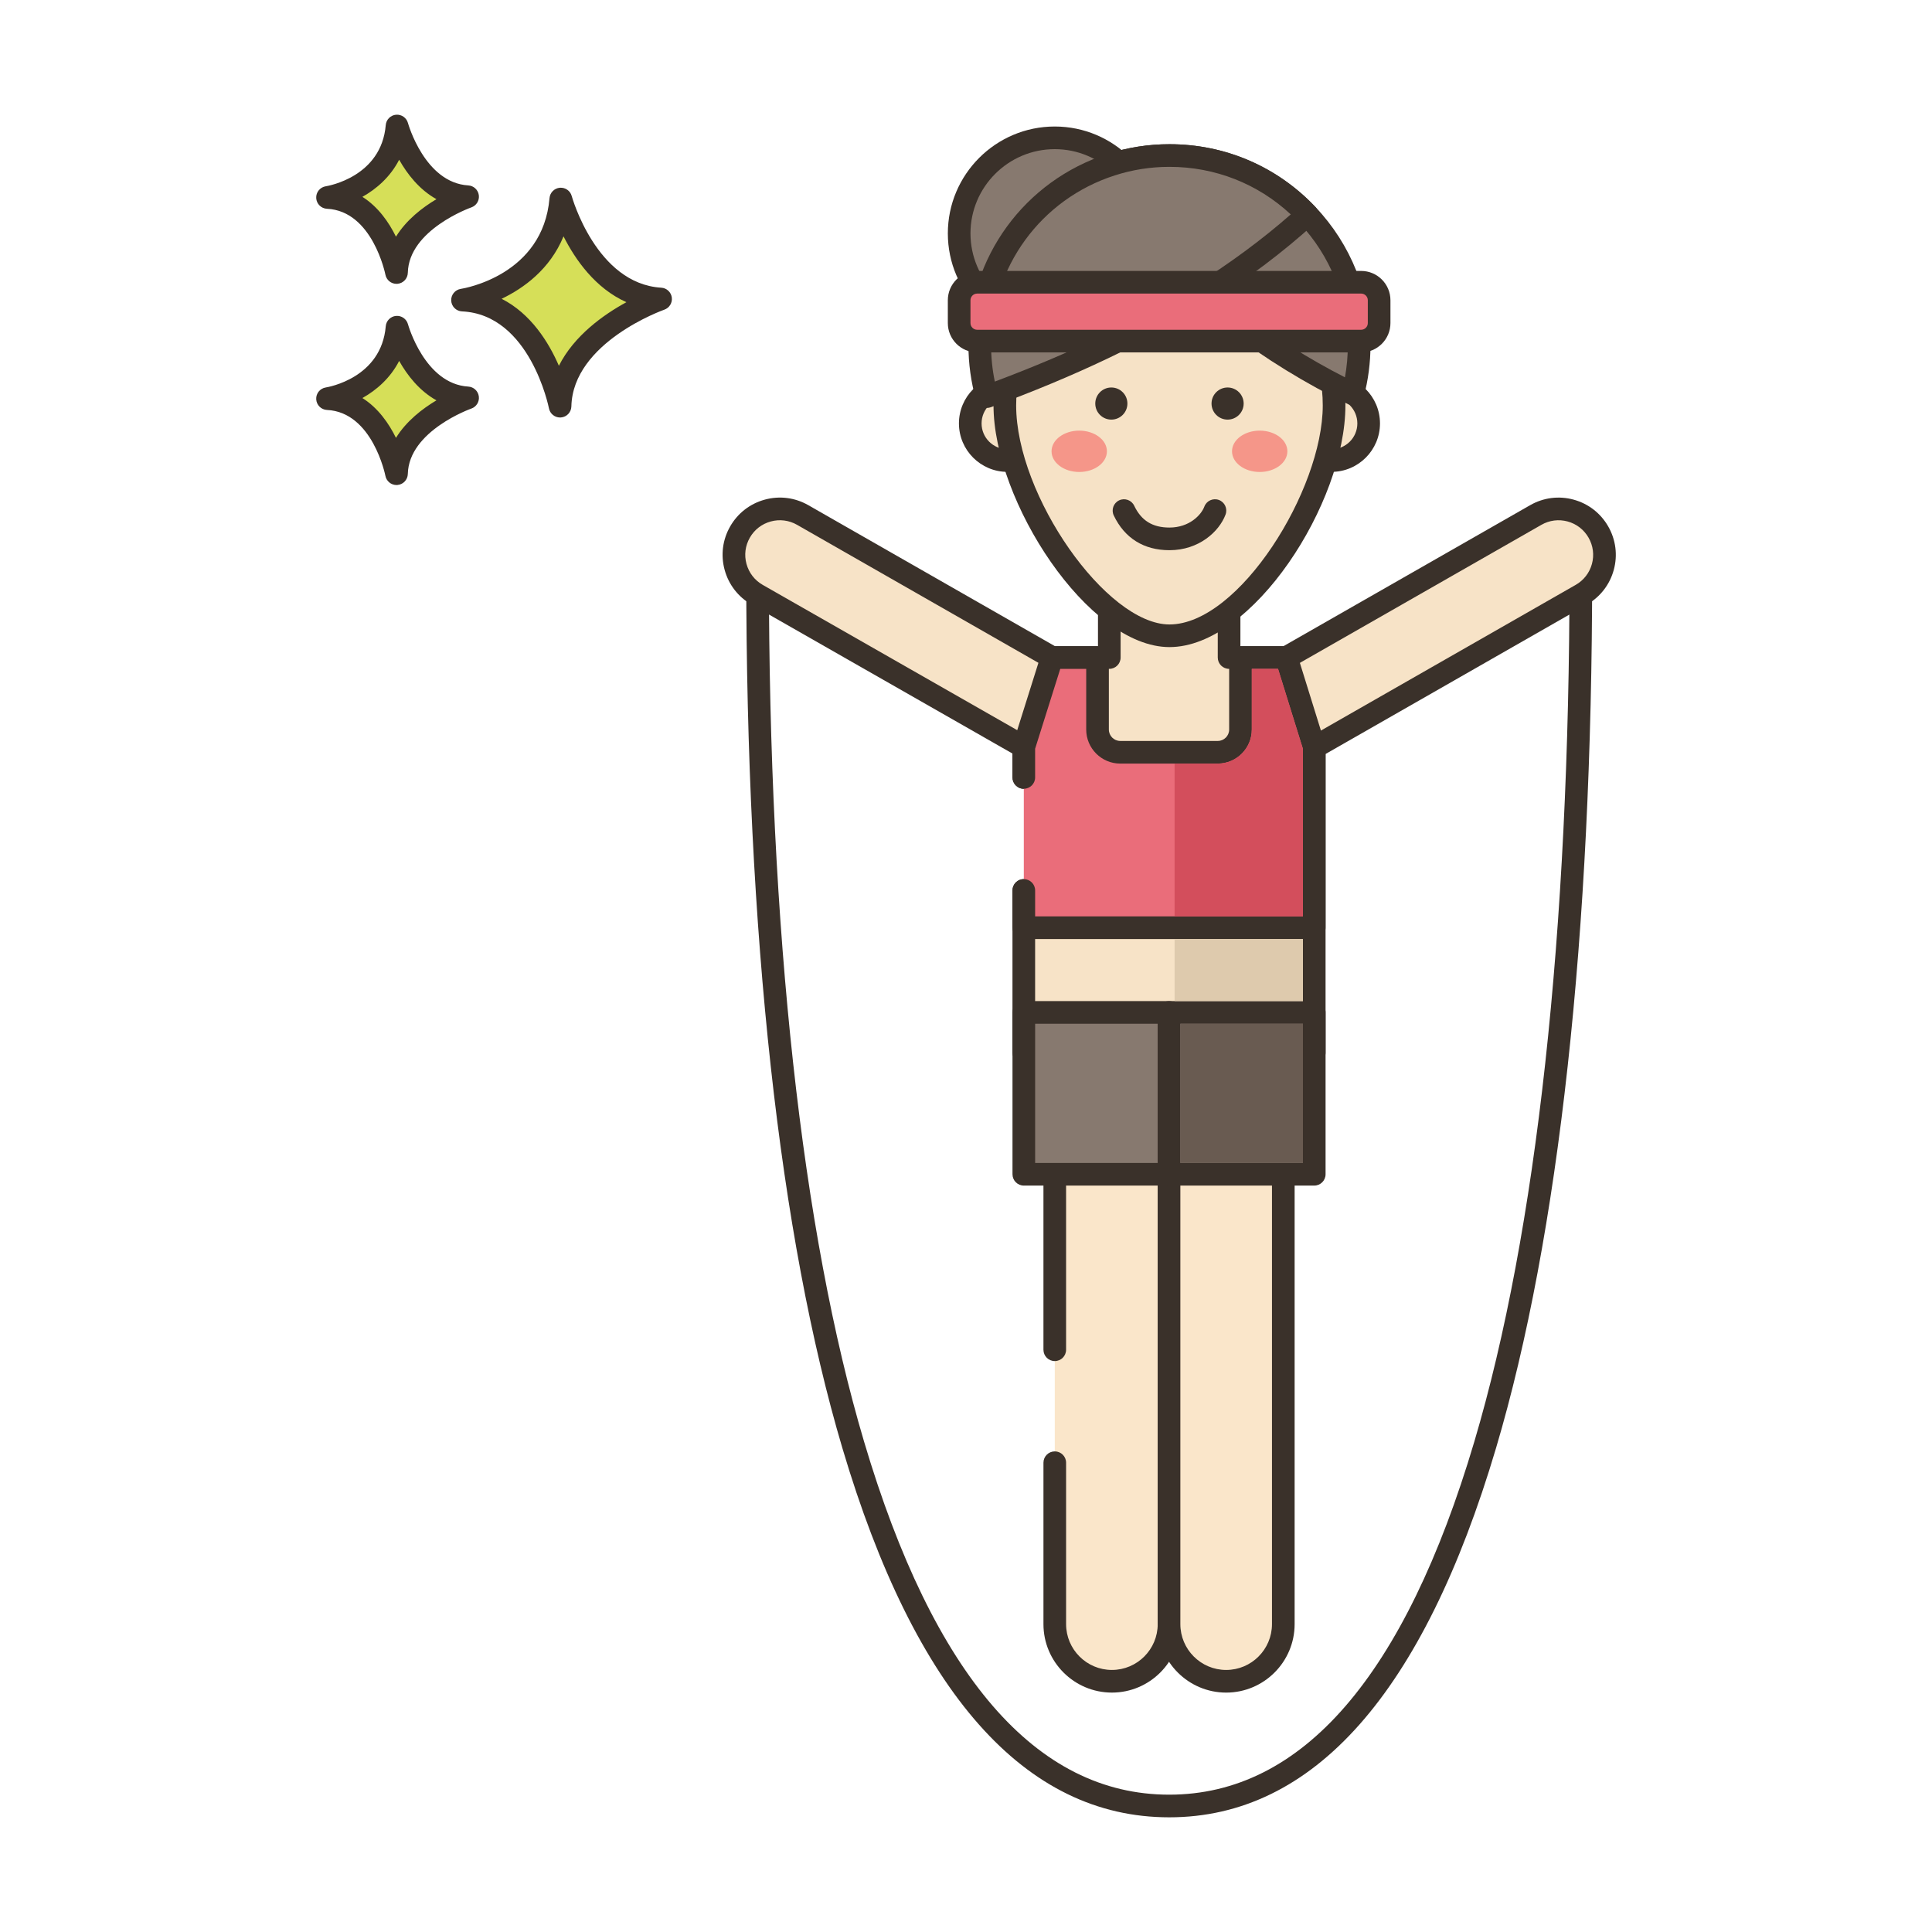 <svg xmlns="http://www.w3.org/2000/svg"  viewBox="0 0 256 256" width="50px" height="50px" fill-rule="evenodd" clip-rule="evenodd"><path fill="#3A312A" d="M154.925,240.804c-19.105,0-33.676-16.462-43.307-48.93c-8.332-28.092-12.736-68.19-12.736-115.961 c0-0.828,0.672-1.5,1.5-1.5c0.828,0,1.5,0.672,1.5,1.5c0,47.485,4.361,87.289,12.612,115.108 c9.208,31.042,22.811,46.782,40.431,46.782s31.224-15.74,40.431-46.782c8.252-27.819,12.613-67.623,12.613-115.108 c0-0.828,0.672-1.5,1.5-1.5c0.828,0,1.5,0.672,1.5,1.5c0,47.771-4.404,87.869-12.736,115.961 C188.602,224.342,174.031,240.804,154.925,240.804z"/><path fill="#FAE6CA" d="M139.763,193.817v21.391c0,4.181,3.389,7.57,7.57,7.57c4.181,0,7.57-3.389,7.57-7.57v-65.566h-15.14v29.208 V193.817z"/><path fill="#3A312A" d="M147.333,224.277c-5.001,0-9.07-4.069-9.07-9.07v-21.39c0-0.828,0.672-1.5,1.5-1.5 c0.828,0,1.5,0.672,1.5,1.5v21.39c0,3.348,2.723,6.07,6.07,6.07c3.348,0,6.07-2.723,6.07-6.07v-64.066h-12.141v27.709 c0,0.828-0.672,1.5-1.5,1.5c-0.828,0-1.5-0.672-1.5-1.5v-29.209c0-0.828,0.672-1.5,1.5-1.5h15.141c0.828,0,1.5,0.672,1.5,1.5 v65.566C156.403,220.208,152.334,224.277,147.333,224.277z"/><path fill="#FAE6CA" d="M170.044,149.641v65.567c0,4.181-3.389,7.57-7.57,7.57h0c-4.181,0-7.57-3.389-7.57-7.57v-65.566H170.044z"/><path fill="#3A312A" d="M162.474,224.278c-5.001,0-9.07-4.069-9.07-9.07v-65.567c0-0.828,0.672-1.5,1.5-1.5h15.141 c0.828,0,1.5,0.672,1.5,1.5v65.567C171.544,220.209,167.475,224.278,162.474,224.278z M156.403,151.141v64.067 c0,3.348,2.723,6.07,6.07,6.07c3.348,0,6.07-2.723,6.07-6.07v-64.067H156.403z"/><path fill="#F7E3C7" d="M211.797,70.503c-1.669-2.921-5.387-3.932-8.298-2.263l-33.044,18.887h-7.594V74.429h-15.873v12.698h-7.593 L106.359,68.24c-2.921-1.669-6.638-0.658-8.307,2.263c-1.669,2.911-0.649,6.629,2.262,8.298l35.344,20.175v4.037 c0.06-0.001,0.115-0.009,0.176-0.009c9.662,0,9.646,14.991,0,14.991c-0.061,0-0.116-0.007-0.176-0.009v21.497h38.487V99.041 l0.009-0.009l10.111-5.782l12.462-7.126l12.808-7.323C212.455,77.132,213.466,73.414,211.797,70.503z"/><path fill="#3A312A" d="M174.145,140.984h-38.487c-0.828,0-1.5-0.672-1.5-1.5v-21.498c0-0.406,0.165-0.795,0.457-1.077 c0.29-0.282,0.662-0.438,1.092-0.422c0.018,0,0.136,0.013,0.131,0.007c3.963,0,5.737-3.013,5.737-5.999 c0-2.981-1.775-5.99-5.741-5.99c-0.018,0.001-0.109,0.008-0.127,0.008c-0.429,0.033-0.802-0.14-1.092-0.422 c-0.292-0.282-0.457-0.671-0.457-1.077v-3.166L99.571,80.104c-1.759-1.008-3.02-2.638-3.553-4.591 c-0.535-1.956-0.275-4,0.731-5.756c1.005-1.759,2.637-3.021,4.592-3.554c1.956-0.534,4-0.272,5.762,0.734l32.69,18.689h5.694 V74.429c0-0.828,0.672-1.5,1.5-1.5h15.873c0.828,0,1.5,0.672,1.5,1.5v11.198h5.695l32.699-18.689 c1.754-1.005,3.798-1.267,5.75-0.735c1.956,0.532,3.588,1.795,4.595,3.557c1.005,1.755,1.267,3.797,0.735,5.75 c-0.532,1.956-1.795,3.588-3.557,4.595l-34.634,19.803v39.578C175.645,140.313,174.973,140.984,174.145,140.984z M137.157,137.984 h35.487V99.041c0-0.37,0.137-0.728,0.385-1.004c0.107-0.118,0.241-0.229,0.38-0.308l35.381-20.23 c1.065-0.609,1.828-1.596,2.15-2.777c0.32-1.18,0.162-2.413-0.445-3.473c0-0.001,0-0.001-0.001-0.002 c-0.608-1.064-1.595-1.828-2.776-2.15c-1.181-0.32-2.413-0.163-3.473,0.445L171.198,88.43c-0.227,0.129-0.483,0.197-0.744,0.197 h-7.594c-0.828,0-1.5-0.672-1.5-1.5V75.929h-12.873v11.198c0,0.828-0.672,1.5-1.5,1.5h-7.593c-0.261,0-0.518-0.068-0.744-0.198 l-33.035-18.887c-1.065-0.607-2.303-0.768-3.485-0.444c-1.182,0.322-2.168,1.085-2.775,2.149c-0.608,1.061-0.765,2.294-0.442,3.476 c0.323,1.182,1.086,2.168,2.148,2.776l35.341,20.175c0.467,0.267,0.756,0.765,0.756,1.303v2.612 c4.875,0.639,7.417,4.796,7.417,8.906c0,4.115-2.542,8.276-7.417,8.915V137.984z"/><path fill="#EA6D7A" d="M135.66,117.987v4.941h38.48v-23.89l0.01-0.01l-3.7-11.9h-6.08v9.539c0,1.663-1.348,3.011-3.011,3.011 h-12.917c-1.663,0-3.012-1.348-3.012-3.011v-9.499l-0.04-0.04h-6l-3.73,11.85v4.034V117.987z"/><path fill="#3A312A" d="M174.14,124.429H135.66c-0.828,0-1.5-0.672-1.5-1.5v-4.941c0-0.828,0.672-1.5,1.5-1.5 c0.828,0,1.5,0.672,1.5,1.5v3.441h35.479V99.222l-3.294-10.593h-3.476v8.039c0,2.487-2.024,4.511-4.512,4.511h-12.917 c-2.487,0-4.512-2.023-4.512-4.511v-8.039h-3.439l-3.33,10.58v3.804c0,0.828-0.672,1.5-1.5,1.5c-0.828,0-1.5-0.672-1.5-1.5v-4.034 c0-0.152,0.023-0.305,0.069-0.45l3.729-11.85c0.196-0.625,0.775-1.05,1.431-1.05h6c0.397,0,0.779,0.158,1.061,0.439 c0.281,0.281,0.48,0.703,0.48,1.101v9.499c0,0.833,0.678,1.511,1.512,1.511h12.917c0.834,0,1.512-0.678,1.512-1.511v-9.539 c0-0.828,0.672-1.5,1.5-1.5h6.08c0.657,0,1.237,0.428,1.433,1.055l3.7,11.899c0.064,0.205,0.081,0.418,0.057,0.625v23.721 C175.64,123.757,174.968,124.429,174.14,124.429z"/><rect width="19.242" height="21.445" x="135.661" y="134.151" fill="#87796F"/><path fill="#3A312A" d="M154.903,157.096h-19.242c-0.828,0-1.5-0.672-1.5-1.5V134.15c0-0.828,0.672-1.5,1.5-1.5h19.242 c0.828,0,1.5,0.672,1.5,1.5v21.445C156.403,156.424,155.731,157.096,154.903,157.096z M137.161,154.096h16.242V135.65h-16.242 V154.096z"/><rect width="19.242" height="21.445" x="154.903" y="134.151" fill="#87796F"/><path fill="#3A312A" d="M174.145,157.096h-19.242c-0.828,0-1.5-0.672-1.5-1.5V134.15c0-0.828,0.672-1.5,1.5-1.5h19.242 c0.828,0,1.5,0.672,1.5,1.5v21.445C175.645,156.424,174.974,157.096,174.145,157.096z M156.403,154.096h16.242V135.65h-16.242 V154.096z"/><path fill="#D6DF58" d="M74.31,26.373c0,0,3.408,12.659,13.222,13.246c0,0-13.1,4.525-13.321,14.202 c0,0-2.579-13.572-12.925-14.059C61.285,39.763,73.336,37.937,74.31,26.373z"/><path fill="#3A312A" d="M74.21,55.321c-0.713,0-1.335-0.506-1.473-1.217c-0.023-0.125-2.494-12.419-11.522-12.844 c-0.771-0.036-1.388-0.65-1.428-1.421c-0.04-0.77,0.511-1.444,1.273-1.561c0.442-0.068,10.895-1.817,11.754-12.032 c0.062-0.726,0.635-1.301,1.359-1.367c0.737-0.061,1.394,0.399,1.584,1.101c0.031,0.116,3.259,11.626,11.863,12.141 c0.714,0.042,1.297,0.583,1.396,1.292c0.098,0.708-0.318,1.388-0.994,1.622c-0.121,0.042-12.118,4.311-12.312,12.82 c-0.018,0.767-0.61,1.396-1.375,1.46C74.294,55.319,74.252,55.321,74.21,55.321z M66.469,39.592 c3.878,1.969,6.229,5.746,7.587,8.876c2.026-4.021,5.941-6.787,8.948-8.427c-4.134-1.843-6.783-5.651-8.334-8.723 C72.877,35.679,69.399,38.187,66.469,39.592z"/><path fill="#D6DF58" d="M52.611,43.354c0,0,2.411,8.954,9.352,9.369c0,0-9.266,3.201-9.422,10.045c0,0-1.824-9.6-9.142-9.944 C43.399,52.824,51.922,51.533,52.611,43.354z"/><path fill="#3A312A" d="M52.54,64.269c-0.714,0-1.337-0.507-1.473-1.22c-0.016-0.082-1.704-8.442-7.739-8.727 c-0.771-0.036-1.388-0.65-1.428-1.421c-0.04-0.77,0.511-1.444,1.273-1.561c0.296-0.047,7.363-1.242,7.942-8.113 c0.062-0.726,0.636-1.303,1.361-1.368c0.719-0.064,1.392,0.399,1.582,1.101l0,0c0.021,0.079,2.226,7.92,7.993,8.265 c0.714,0.042,1.299,0.584,1.396,1.293c0.097,0.709-0.32,1.388-0.996,1.622c-0.081,0.028-8.282,2.953-8.412,8.662 c-0.018,0.768-0.611,1.398-1.376,1.461C52.623,64.267,52.581,64.269,52.54,64.269z M48.02,52.741 c2.107,1.332,3.523,3.395,4.447,5.279c1.376-2.232,3.516-3.872,5.365-4.973c-2.287-1.269-3.885-3.35-4.941-5.224 C51.718,50.111,49.876,51.7,48.02,52.741z"/><path fill="#D6DF58" d="M52.611,16.696c0,0,2.411,8.954,9.352,9.369c0,0-9.266,3.201-9.422,10.045c0,0-1.824-9.6-9.142-9.944 C43.399,26.167,51.922,24.875,52.611,16.696z"/><path fill="#3A312A" d="M52.54,37.611c-0.714,0-1.337-0.507-1.473-1.22c-0.016-0.082-1.704-8.442-7.739-8.727 c-0.771-0.036-1.388-0.65-1.428-1.421c-0.04-0.77,0.511-1.444,1.273-1.561c0.296-0.047,7.363-1.243,7.942-8.113 c0.062-0.726,0.636-1.303,1.361-1.368c0.719-0.063,1.392,0.399,1.582,1.102l0,0c0.021,0.079,2.226,7.92,7.993,8.265 c0.714,0.042,1.299,0.584,1.396,1.293c0.097,0.709-0.32,1.388-0.996,1.622c-0.081,0.028-8.282,2.953-8.412,8.662 c-0.018,0.768-0.611,1.397-1.376,1.461C52.623,37.609,52.581,37.611,52.54,37.611z M48.02,26.083 c2.107,1.333,3.523,3.395,4.447,5.28c1.376-2.232,3.516-3.872,5.365-4.973c-2.287-1.268-3.885-3.35-4.941-5.224 C51.718,23.453,49.876,25.042,48.02,26.083z"/><circle cx="139.76" cy="30.928" r="12.666" fill="#87796F"/><path fill="#3A312A" d="M139.761,45.095c-7.811,0-14.167-6.354-14.167-14.166s6.355-14.166,14.167-14.166 c7.812,0,14.166,6.355,14.166,14.166S147.572,45.095,139.761,45.095z M139.761,19.763c-6.157,0-11.167,5.009-11.167,11.166 s5.01,11.166,11.167,11.166c6.157,0,11.166-5.009,11.166-11.166S145.918,19.763,139.761,19.763z"/><ellipse cx="133.485" cy="56.107" fill="#F6E2C6" fill-rule="evenodd" clip-rule="evenodd" rx="4.921" ry="4.918"/><path fill="#3A312A" d="M133.485,62.525c-3.54,0-6.421-2.88-6.421-6.419c0-3.539,2.881-6.418,6.421-6.418 c3.54,0,6.421,2.879,6.421,6.418C139.906,59.646,137.025,62.525,133.485,62.525z M133.485,52.688c-1.887,0-3.421,1.533-3.421,3.418 c0,1.885,1.534,3.419,3.421,3.419c1.887,0,3.421-1.534,3.421-3.419C136.906,54.222,135.372,52.688,133.485,52.688z"/><path fill="#F6E2C6" fill-rule="evenodd" d="M181.355,56.107c0,2.716-2.203,4.918-4.921,4.918 c-2.718,0-4.921-2.202-4.921-4.918s2.203-4.918,4.921-4.918C179.152,51.189,181.355,53.391,181.355,56.107z" clip-rule="evenodd"/><path fill="#3A312A" d="M176.435,62.525c-3.54,0-6.421-2.88-6.421-6.419c0-3.539,2.881-6.418,6.421-6.418 c3.54,0,6.421,2.879,6.421,6.418C182.855,59.646,179.975,62.525,176.435,62.525z M176.435,52.688c-1.887,0-3.421,1.533-3.421,3.418 c0,1.885,1.534,3.419,3.421,3.419s3.421-1.534,3.421-3.419C179.855,54.222,178.321,52.688,176.435,52.688z"/><path fill="#F6E2C6" d="M176.774,53.72c0,12.041-11.603,30.524-21.814,30.524c-9.747,0-21.814-18.482-21.814-30.524 s9.767-21.803,21.814-21.803C167.008,31.917,176.774,41.678,176.774,53.72z"/><path fill="#3A312A" d="M154.96,85.743c-10.809,0-23.314-19.379-23.314-32.024c0-12.85,10.458-23.303,23.314-23.303 c12.855,0,23.313,10.453,23.313,23.303C178.273,66.655,165.993,85.743,154.96,85.743z M154.96,33.417 c-11.201,0-20.314,9.107-20.314,20.303c0,11.935,11.96,29.024,20.314,29.024c9.222,0,20.313-17.826,20.313-29.024 C175.273,42.524,166.161,33.417,154.96,33.417z"/><path fill="#3A312A" d="M149.387,53.473c0,1.175-0.953,2.128-2.129,2.128c-1.176,0-2.129-0.953-2.129-2.128 s0.953-2.128,2.129-2.128C148.434,51.345,149.387,52.298,149.387,53.473z"/><path fill="#3A312A" d="M164.791,53.473c0,1.175-0.953,2.128-2.129,2.128c-1.176,0-2.129-0.953-2.129-2.128 s0.953-2.128,2.129-2.128C163.837,51.345,164.791,52.298,164.791,53.473z"/><path fill="#F59689" d="M146.671,59.8c0,1.514-1.642,2.74-3.668,2.74c-2.026,0-3.668-1.227-3.668-2.74 c0-1.514,1.642-2.74,3.668-2.74C145.029,57.06,146.671,58.286,146.671,59.8z"/><ellipse cx="166.917" cy="59.8" fill="#F59689" rx="3.668" ry="2.74"/><path fill="#3A312A" d="M154.96,72.904c-3.395,0-5.947-1.593-7.382-4.605c-0.355-0.748-0.038-1.642,0.71-1.999 c0.748-0.354,1.643-0.038,1.999,0.71c0.94,1.975,2.425,2.894,4.673,2.894c2.629,0,4.205-1.66,4.622-2.775 c0.29-0.777,1.155-1.169,1.931-0.88c0.776,0.291,1.17,1.155,0.88,1.931C161.54,70.455,158.852,72.904,154.96,72.904z"/><path fill="#87796F" d="M180.096,45.729c0,2.234-0.291,4.399-0.84,6.46c-5.587-2.692-10.902-5.997-15.826-9.734 c-1.445-1.094-2.866-2.234-4.225-3.441c-1.667-1.462-3.243-3.037-4.665-4.744c-3.093-3.723-5.365-8-7.286-12.454 c2.426-0.785,5.015-1.208,7.704-1.208c7.191,0,13.677,3.019,18.261,7.859C177.484,32.966,180.096,39.041,180.096,45.729z"/><path fill="#3A312A" d="M179.255,53.689c-0.223,0-0.445-0.05-0.651-0.148c-5.539-2.67-10.949-5.997-16.08-9.891 c-1.639-1.241-3.051-2.392-4.315-3.516c-1.807-1.585-3.432-3.237-4.82-4.905c-2.811-3.383-5.198-7.456-7.511-12.82 c-0.168-0.388-0.164-0.828,0.011-1.213c0.174-0.385,0.503-0.678,0.904-0.808c2.624-0.85,5.371-1.28,8.166-1.28 c7.392,0,14.264,2.957,19.35,8.327c4.7,4.958,7.288,11.454,7.288,18.293c0,2.325-0.3,4.63-0.892,6.848 c-0.115,0.432-0.417,0.79-0.823,0.977C179.683,53.644,179.469,53.689,179.255,53.689z M149.325,22.785 c1.979,4.329,4.021,7.702,6.368,10.525c1.288,1.547,2.803,3.087,4.501,4.575c1.213,1.079,2.564,2.18,4.141,3.373 c4.447,3.375,9.107,6.309,13.876,8.739c0.256-1.4,0.385-2.83,0.385-4.27c0-6.067-2.296-11.831-6.466-16.229 c-4.514-4.767-10.612-7.391-17.172-7.391C153.044,22.108,151.156,22.336,149.325,22.785z"/><path fill="#87796F" d="M173.218,28.467c-4.324,3.941-9.03,7.428-14.013,10.547c-8.835,5.534-18.524,9.902-28.44,13.539 c-0.613-2.17-0.94-4.459-0.94-6.824c0-11.187,7.318-20.667,17.429-23.913c2.426-0.785,5.015-1.208,7.704-1.208 C162.148,20.608,168.635,23.627,173.218,28.467z"/><path fill="#3A312A" d="M130.765,54.053c-0.234,0-0.469-0.055-0.682-0.164c-0.372-0.189-0.648-0.526-0.762-0.928 c-0.662-2.342-0.997-4.775-0.997-7.232c0-11.61,7.423-21.795,18.471-25.341c2.621-0.849,5.368-1.279,8.163-1.279 c7.392,0,14.264,2.957,19.35,8.327c0.277,0.292,0.425,0.684,0.41,1.086c-0.015,0.403-0.191,0.782-0.488,1.054 c-4.195,3.823-8.982,7.427-14.229,10.71c-8.145,5.102-17.539,9.575-28.72,13.676C131.114,54.022,130.939,54.053,130.765,54.053z M154.958,22.108c-2.48,0-4.917,0.382-7.242,1.134c-9.806,3.148-16.392,12.185-16.392,22.486c0,1.632,0.166,3.251,0.496,4.832 c10.293-3.867,19.005-8.067,26.589-12.818c4.608-2.885,8.849-6.019,12.623-9.332C166.65,24.335,161,22.108,154.958,22.108z"/><path fill="#EA6D7A" d="M129.476,37.401c-1.316,0-2.382,1.067-2.382,2.382v3.028c0,1.316,1.067,2.382,2.382,2.382h50.883 c1.316,0,2.382-1.067,2.382-2.382v-3.028c0-1.316-1.067-2.382-2.382-2.382H129.476z"/><path fill="#3A312A" d="M180.359,46.694h-50.884c-2.141,0-3.883-1.742-3.883-3.883v-3.027c0-2.141,1.742-3.883,3.883-3.883h50.884 c2.141,0,3.882,1.742,3.882,3.883v3.027C184.241,44.952,182.5,46.694,180.359,46.694z M129.476,38.901 c-0.486,0-0.883,0.396-0.883,0.883v3.027c0,0.486,0.396,0.883,0.883,0.883h50.884c0.486,0,0.882-0.396,0.882-0.883v-3.027 c0-0.486-0.395-0.883-0.882-0.883H129.476z"/><rect width="17" height="8.22" x="155.64" y="124.43" fill="#DECAAD"/><path fill="#D34E5C" d="M172.64,99.22v22.21h-17v-20.25h5.72c2.49,0,4.51-2.02,4.51-4.51v-8.04h3.48L172.64,99.22z"/><polygon fill="#695B51" points="172.645,154.096 172.645,135.65 156.403,135.65 156.403,149.641 156.403,151.141 156.403,154.096"/></svg>
